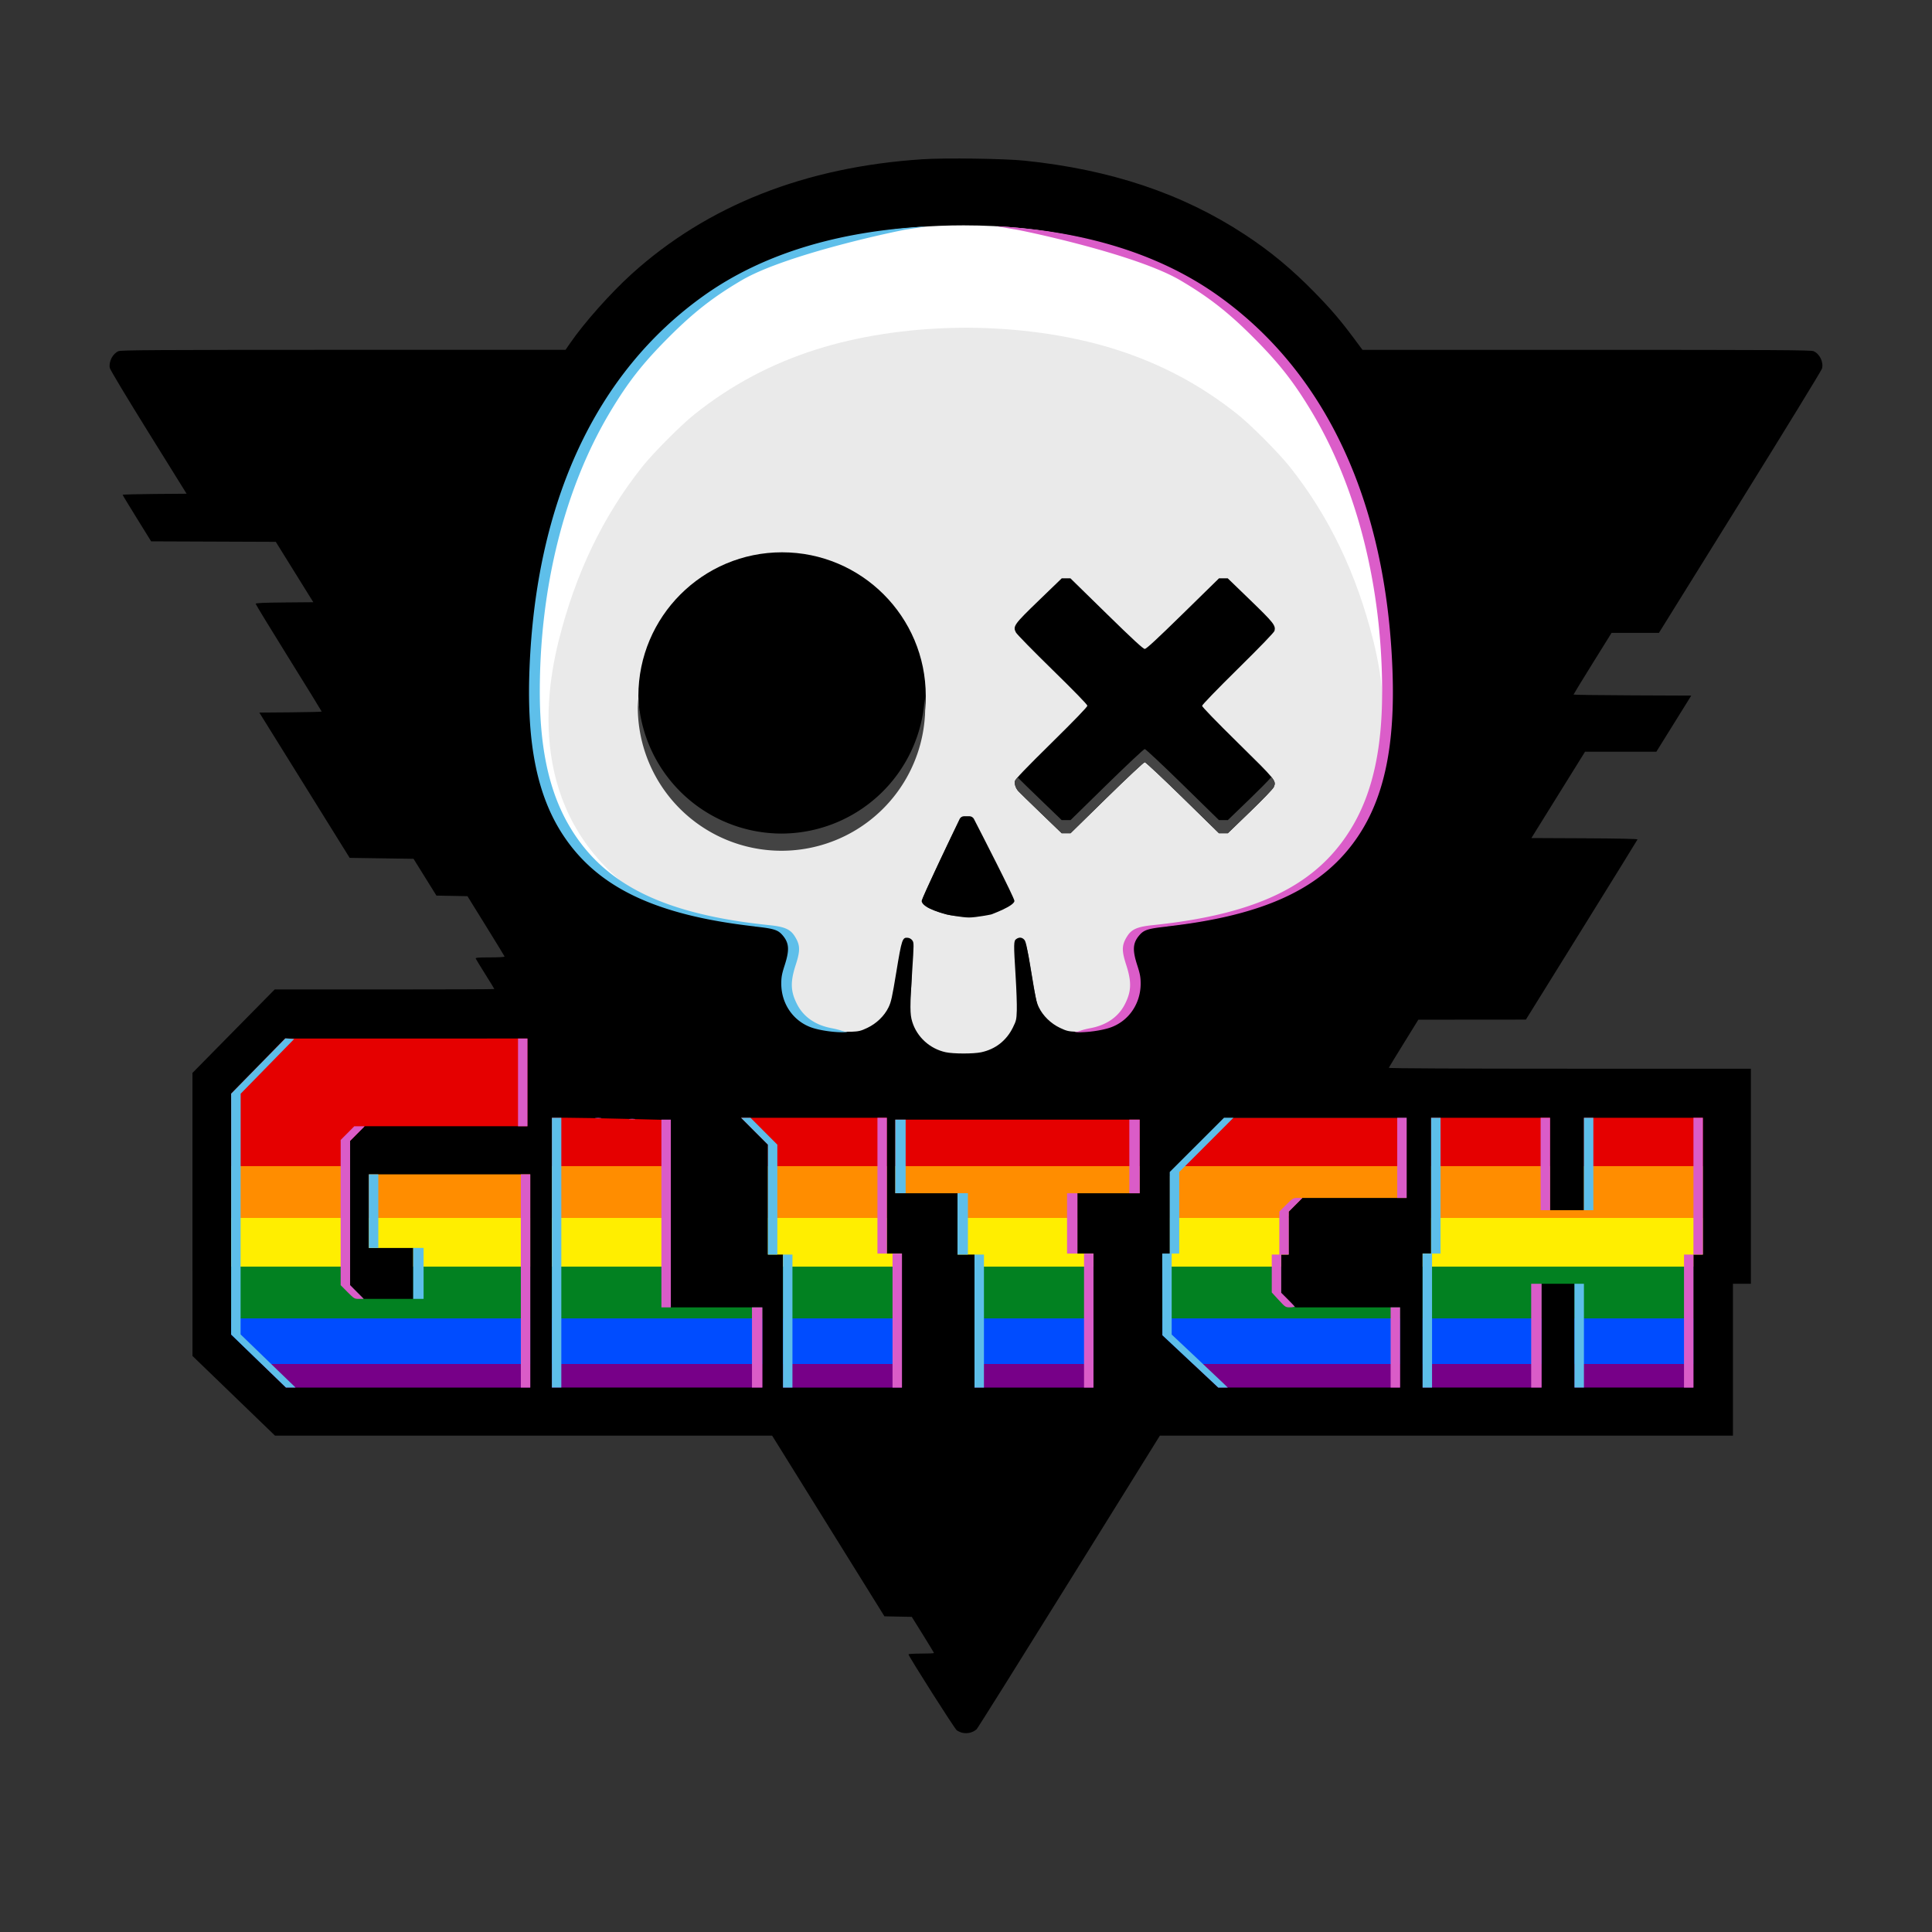 <svg xmlns="http://www.w3.org/2000/svg" xmlns:xlink="http://www.w3.org/1999/xlink" xml:space="preserve" width="1365.333" height="1365.333"><rect width="100%" height="100%" fill="#333333" stroke="none"/><defs><linearGradient id="a"><stop offset="0" style="stop-color:#708;stop-opacity:1"/><stop offset=".171" style="stop-color:#708;stop-opacity:1"/><stop offset=".171" style="stop-color:#004cff;stop-opacity:1"/><stop offset=".325" style="stop-color:#004cff;stop-opacity:1"/><stop offset=".325" style="stop-color:#028121;stop-opacity:1"/><stop offset=".497" style="stop-color:#028121;stop-opacity:1"/><stop offset=".497" style="stop-color:#fe0;stop-opacity:1"/><stop offset=".658" style="stop-color:#fe0;stop-opacity:1"/><stop offset=".658" style="stop-color:#ff8d00;stop-opacity:1"/><stop offset=".829" style="stop-color:#ff8d00;stop-opacity:1"/><stop offset=".829" style="stop-color:#e50000;stop-opacity:1"/><stop offset="1" style="stop-color:#e50000;stop-opacity:1"/></linearGradient><linearGradient xlink:href="#a" id="b" x1="653.669" x2="653.669" y1="1000.49" y2="787.998" gradientUnits="userSpaceOnUse"/></defs><path d="M685.44 141.56a692 692 0 0 0-21.555.042c-9.2.165-17.534.543-24.54 1.265C496.644 157.58 398.27 251.157 369.599 398.2c-8.318 42.658-11.106 98.366-5.87 134.018 4.023 27.387 13.685 54.482 28.03 73.607 1.693 2.258 2.912 3.902 5.394 6.162 1.241 1.13 1.743 2.815 8.221 4.729 3.239.957 39.75 22.071 46.117 17.512s-21.614-31.39-21.369-34.573c.49-6.366-.775-7.473-1.346-9.008-.57-1.534-1.105-2.616-1.675-3.707-1.142-2.18-2.443-4.267-4.07-6.632-19.344-28.114-25.242-76.222-11.348-128.823 11.8-44.68 35.63-90.178 60.173-116.935 51.49-56.135 109.465-81.126 197.073-83.805C740.71 248.55 797.722 263.7 847.028 297c5.973 4.035 17.882 14.235 30.527 26.863 16.013 15.993 21.1 22.02 29.89 35.291 34.725 52.42 53.701 122.598 48.051 167.485-3.232 25.677-13.164 48.924-27.523 65.992-2.75 3.27-5.097 6.213-6.957 8.754-.93 1.27-1.686 2.298-2.68 4-.497.85-1.084 1.461-2.06 4.594-.489 1.566-1.852 3.668-.426 10.03.712 3.182-12.819 15.346-8.78 18.473 4.04 3.128 24.49-3.486 27.496-3.486 7.495 0 8.662-1.947 10.079-2.767a23 23 0 0 0 2.908-1.975c1.442-1.118 2.507-2.09 3.664-3.176 2.314-2.172 4.785-4.708 7.37-7.484 5.173-5.553 10.284-11.286 14.173-17.008 23.023-33.879 30.826-78.338 27.66-137.988-1.582-29.802-3.236-42.981-8.906-70.994-6.068-29.977-16.844-62.323-29.506-88.211-16.984-34.725-33.816-58.204-60.069-83.645-41.95-40.655-92.655-64.962-156.943-76.023-14.736-2.536-37.468-3.867-59.557-4.164" style="fill:#fff;stroke-width:10.69"/><path d="M682.667 231.591q-4.186.01-8.366.107c-34.191.795-67.957 5.904-97.37 15.233-31.958 10.136-60.059 25.09-86.07 45.799-9.632 7.67-29.081 27.203-37.007 37.17-27.778 34.931-47.249 75.534-59.144 123.334-12.813 51.484-16.882 134.133 65.168 184.718 21.817 9.602 46.73 15.56 81.83 19.567 12.416 1.417 14.934 2.248 18.693 6.17 4.942 5.155-7.665 13.103-11.057 22.66-2.932 8.261-1.443 31.323.582 37.992 2.286 7.525 18.534-2.252 25.342 1.994 5.58 3.48 19.264 6.22 28.951 5.797 5.343-.234 6.736-.572 11.278-2.729 6.505-3.089 12.009-8.409 14.99-14.49 1.847-3.766 2.574-7.063 5.56-25.213 3.779-22.962 4.253-24.373 8.067-23.99 1.236.124-3.638 4.603-2.908 5.621 1.148 1.603 3.975 7.158 2.746 26.072-1.668 25.66-5.088 30.184-3.395 35.662 3.322 10.756 19.152 11.098 30.305 13.524 2.592.564 7.145.864 11.805.898 4.66-.034 9.213-.334 11.804-.898 11.154-2.426 25.391-4.848 28.713-15.604 1.692-5.478 2.946-11.036 1.278-36.697-1.23-18.914-2.358-15.354-1.21-16.957.73-1.018-3.269-11.497-2.033-11.62 3.814-.384 4.288 1.027 8.067 23.99 2.986 18.149 3.714 21.446 5.56 25.212 2.982 6.081 8.486 11.401 14.99 14.49 4.542 2.157 5.935 2.495 11.278 2.729 9.687.424 23.371-2.316 28.951-5.797 6.808-4.246 26.302.772 28.588-6.754 2.025-6.669.445-20.905-2.487-29.166-3.392-9.557-16.176-21.57-11.234-26.726 3.76-3.922 6.278-4.753 18.694-6.17 35.1-4.008 60.013-9.965 81.83-19.567 82.05-50.585 77.98-133.234 65.168-184.718-11.896-47.8-31.367-88.403-59.145-123.334-7.925-9.967-27.374-29.5-37.008-37.17-26.01-20.71-54.11-35.663-86.068-45.8-29.413-9.328-63.18-14.437-97.371-15.232q-4.18-.096-8.365-.107m0 345.998c1.636.064 3.206.466 3.898 1.158 1.621 1.622 26.832 54.959 26.832 56.766 0 3.292-1.803 5.194-6.957 7.34-2.747 1.143-7.33 2.67-10.186 3.392-3.984 1.008-6.402 1.237-13.587 1.108-7.186.13-9.604-.1-13.588-1.108-2.855-.722-7.439-2.249-10.186-3.392-5.154-2.146-6.957-4.048-6.957-7.34 0-1.807 25.211-55.144 26.832-56.766.692-.692 2.263-1.094 3.899-1.158" style="fill:#eaeaea;fill-opacity:1"/><path d="M1011.87 775.762a17.26 17.26 0 0 0-17.259 17.258v83.488a17.26 17.26 0 0 0-6.363 12.68v94.044a17.26 17.26 0 0 0 17.258 17.258h83.439a17.26 17.26 0 0 0 12.02-5.705 17.26 17.26 0 0 0 12.021 5.705h83.438a17.26 17.26 0 0 0 17.258-17.258V901.87a17.26 17.26 0 0 0 6.365-12.682V793.02a17.26 17.26 0 0 0-17.258-17.258h-83.44a17.26 17.26 0 0 0-12.02 5.703 17.26 17.26 0 0 0-12.02-5.703h-41.72zm-379.009 12.236a6.436 6.436 0 0 0-6.435 6.436v51.619a6.436 6.436 0 0 0 6.435 6.435h37.405v36.699a6.436 6.436 0 0 0 6.435 6.436h5.586v87.609a6.436 6.436 0 0 0 6.436 6.436h83.438a6.436 6.436 0 0 0 6.435-6.436v-94.044a6.436 6.436 0 0 0-6.436-6.436h-4.877v-30.263h37.405a6.436 6.436 0 0 0 6.435-6.436v-51.619a6.436 6.436 0 0 0-6.435-6.436h-85.915zm238.815 1.916-1.139 1.139-1.303 1.3h-3.373a.67.67 0 0 0-.47.196l-19.274 19.263-19.273 19.266a.67.67 0 0 0-.196.47v56.973h-4.99a.665.665 0 0 0-.666.667v56.98c0 .183.076.359.21.484l19.622 18.487 19.621 18.486a.67.67 0 0 0 .457.182l64.17.047 64.17.044a.665.665 0 0 0 .666-.666v-55.861c0-.368-.125-3.457-.493-3.456l-36.81-2.79-37.09 2.79-3.216-3.277-6.535-3.763v-27.021h4.283a.665.665 0 0 0 .666-.667v-29.744l4.56-4.595 4.559-4.594h73.652a.665.665 0 0 0 .666-.666V793.02a.665.665 0 0 0-.666-.666h-6.047l-.023-1.229v-1.21H877.147ZM524.34 776.008a17.013 17.013 0 0 0-12.041 29.027l9.36 9.38 4.388 4.397v70.376a17.01 17.01 0 0 0 10.605 15.294v78.75a17.013 17.013 0 0 0 17.012 17.012h83.44a17.013 17.013 0 0 0 17.011-17.012v-94.044a17.01 17.01 0 0 0-10.607-15.295V793.02a17.013 17.013 0 0 0-17.012-17.012h-51.078ZM203.072 728.87a8.13 8.13 0 0 0-5.738 2.368l-19.537 19.463-.002.002-19.535 19.463a8.13 8.13 0 0 0-2.39 5.76V944.41a8.13 8.13 0 0 0 2.415 5.783l19.5 19.27v.002l19.5 19.268a8.13 8.13 0 0 0 5.713 2.345l85.5.028 85.5.025a8.133 8.133 0 0 0 8.133-8.131V833a8.133 8.133 0 0 0-8.131-8.13H262a8.133 8.133 0 0 0-7.87 7.497v-19.736l3.614-3.87 3.393-3.63H372a8.133 8.133 0 0 0 8.13-8.131v-60a8.133 8.133 0 0 0-8.13-8.13h-84.465ZM254.2 883.796a8.13 8.13 0 0 0 7.8 7.334h21.87v21.739h-10.241c-7.965 0-12.492-.223-14.508-.604s-1.444-.15-2.924-1.54c-1.122-1.054-.812-.739-.828-.775s-.42-1.197-.678-4.295c-.315-3.8-.431-11.597-.492-21.86m136.123-105.52a15.806 15.806 0 0 0-15.804 15.805v189.506a15.806 15.806 0 0 0 15.804 15.805H537.4a15.806 15.806 0 0 0 15.805-15.805v-56.568a15.806 15.806 0 0 0-15.805-15.805h-47.834V795.91a15.806 15.806 0 0 0-14.474-15.748l-10.819-.914h-.002c-8.008-.677-25.799-.973-43.048-.973z" style="fill:url(#b);fill-opacity:1;stroke-width:5.345"/><path d="M680.1 1224.554c-1.239-.278-3.039-1.086-4-1.795-1.551-1.144-34.082-52.362-34.082-53.66 0-.285 4.05-.518 9-.518s9-.18 9-.4-3.525-6.06-7.834-12.976l-7.833-12.574-9.661-.192-9.661-.191-39.673-63.83-39.672-63.83-175.666-.01-175.667-.01-29.16-28.161-29.159-28.161-.01-100.01-.01-100.01 29.056-29.49 29.055-29.49h77.611c42.687 0 77.612-.133 77.612-.296s-2.888-4.887-6.417-10.5c-3.529-5.612-6.561-10.58-6.738-11.038-.249-.645 2.044-.833 10.139-.833 6.477 0 10.375-.247 10.238-.648-.122-.356-6.072-10.09-13.222-21.63l-13-20.983-10.964-.203-10.963-.203-8.09-13-8.092-13-22.568-.333-22.568-.333-31.916-51.334-31.916-51.333 22.038-.176c12.121-.097 22.039-.343 22.039-.548s-10.5-17.254-23.334-37.886-23.333-37.856-23.333-38.275c0-.552 5.632-.811 20.368-.939l20.367-.176-13.256-21.333-13.256-21.334-44.042-.171-44.042-.172-10.07-16.233c-5.538-8.928-10.07-16.422-10.07-16.653s10.17-.499 22.597-.595l22.597-.176-26.928-43.315c-15.268-24.56-27.11-44.289-27.35-45.564-.849-4.53 2.078-10.156 6.175-11.868 1.848-.772 27.299-.923 159.055-.94l156.855-.022 3.315-4.812c9.914-14.392 28.575-35.36 43.41-48.778 53.533-48.417 122.578-75.651 205.526-81.069 16.008-1.045 57.89-.467 72.082.995 60.916 6.277 111.552 23.26 155.667 52.208 17.972 11.793 32.972 24.21 49.036 40.591 11.562 11.79 18.462 19.824 27.83 32.408l6.328 8.5h158.258c132.983 0 158.609.147 160.457.919 4.344 1.815 7.238 7.733 6.016 12.304-.359 1.344-26.435 43.918-57.946 94.61l-57.294 92.167h-33.471l-13.44 21.61c-7.393 11.885-13.44 21.782-13.44 21.994s18.719.463 41.598.557l41.6.172-12.335 19.833-12.334 19.834h-50.4l-18.954 30.5-18.955 30.5 37.61.172c23.659.108 37.528.41 37.39.812-.122.352-17.92 29.141-39.554 63.976l-39.333 63.336-38 .032-38 .032-10.334 16.702c-5.683 9.186-10.433 16.98-10.555 17.32-.136.378 49.433.618 127.833.618h128.056v152h-12.667v107.333h-405L755.5 1117.818c-35.298 56.78-64.698 103.691-65.333 104.245-2.698 2.352-6.491 3.288-10.073 2.484zM374.683 905.248v-75.333h-114v52h31.334v36h-34.969l-4.85-4.817-4.848-4.817V806.277l5.15-5.181 5.152-5.181h115.031v-62H201.462l-19.056 19.497-19.055 19.498v170.186l19.36 18.743 19.362 18.742h172.611zm164 47v-28.333h-64.666V791.506l-31.167-.809c-17.142-.444-36.042-.803-42-.795l-10.833.013V980.58h148.666zm98.667-19v-47.333h-10.667v-96H523.701l9.492 9.508 9.491 9.508v77.65h10.667v94h84zm135.333 0v-47.333H761.35v-42.667h44v-52H632.684v52h44v43.333h12v94h84zm216.667 19v-28.333h-73.836l-5.071-5.167-5.072-5.167-.01-13.5-.012-13.5h5.333v-30.366l4.85-4.817 4.848-4.817h73.636v-56.666H865.025l-19.17 19.162-19.172 19.162v57.676h-5.333l.057 28.833.057 28.833 19.74 18.5 19.739 18.5H989.35Zm100-8.333v-36.667h23.333v73.333h84v-94h6.667v-96.666h-84v65.333h-24v-65.333h-84v96h-6v94.666h84zM693.432 743.622c9.999-2.12 17.784-8.202 22.368-17.478 2.374-4.803 2.553-5.588 2.768-12.182.126-3.876-.246-14.655-.827-23.954-1.455-23.274-1.425-25.093.425-26.389 2.075-1.453 4.05-1.293 5.677.462 1.153 1.244 1.973 5.077 4.799 22.438 2.89 17.76 3.716 21.586 5.442 25.202 2.923 6.124 8.507 11.582 15.007 14.669 4.58 2.175 5.956 2.508 11.337 2.743 6.787.297 16.752-1.1 23.256-3.258 5.513-1.83 10.756-5.63 14.434-10.458 4.474-5.875 6.055-10.44 6.405-18.502.272-6.282.145-7.11-2.194-14.33-3.622-11.177-3.245-15.95 1.709-21.592 3.675-4.185 6.158-5.023 19.204-6.477 69.91-7.79 110.968-27.044 135.233-63.418 18.512-27.751 26.114-64.539 24.178-117.012-1.326-35.957-5.126-63.582-13.093-95.171-21.748-86.242-70.22-151.43-138.876-186.77-42.53-21.893-92.58-32.892-149.666-32.892-89.6 0-161.704 27.147-213.713 80.46C415.7 292.616 385.955 368 380.03 460.904c-.874 13.714-.862 43.719.021 54.012 5.224 60.804 29.945 99.223 77.242 120.038 21.817 9.602 46.73 15.558 81.83 19.566 12.416 1.417 14.935 2.249 18.694 6.17 4.942 5.156 5.593 11.336 2.201 20.892-2.932 8.262-3.453 16.842-1.427 23.511 2.286 7.526 7.285 13.997 14.093 18.244 5.58 3.48 19.262 6.22 28.95 5.796 5.342-.234 6.737-.57 11.279-2.728 6.505-3.089 12.008-8.408 14.989-14.49 1.847-3.766 2.574-7.063 5.56-25.212 3.779-22.963 4.253-24.373 8.066-23.99 1.237.124 2.489.85 3.218 1.87 1.149 1.602 1.145 2.418-.084 21.333-1.668 25.66-1.664 30.717.028 36.196 3.322 10.755 12.433 19.052 23.586 21.478 5.46 1.187 19.622 1.206 25.156.033z" style="fill:#000"/><path d="M654.192 160.096c-61.555 3.292-115.162 19.14-156.938 48.935-76.194 54.343-118.713 145.779-123.1 264.72-1.935 52.475 5.666 89.262 24.178 117.013 24.467 36.677 65.443 56.033 134.967 63.925v.055l.933.106c12.884 1.435 15.656 2.343 18.909 6.2 1.706 2.024 2.817 3.975 3.357 6.19.18.739.298 1.507.352 2.317.216 3.238-.57 7.145-2.307 12.515-1.997 6.177-2.42 8.463-2.42 13.092 0 14.239 8.555 26.573 21.531 31.037 6.116 2.104 16.717 3.554 23.721 3.244l.908-.04.117-.3c-.402.02-.739.019-1.035.002-2.075-.116-2.208-1.073-9.908-2.542-11.406-2.177-19.782-8.069-24.293-17.086a45 45 0 0 1-1.496-3.295c-.863-2.139-1.456-4.182-1.783-6.258-.817-5.19.03-10.583 2.482-18.166 1.238-3.826 1.99-6.751 2.24-9.24.125-1.245.123-2.38-.006-3.465a13.5 13.5 0 0 0-.771-3.158c-.516-1.388-1.264-2.788-2.248-4.338-3.086-4.861-7.176-6.647-17.723-7.735-74.819-7.72-117.15-28.67-141.49-70.027-14.17-24.075-20.892-54.598-20.902-94.883-.019-74.244 17.703-144.536 49.984-198.25 12.615-20.99 22.928-34.096 41.291-52.476 17.528-17.545 31.424-28.391 51.387-40.108 32.343-18.982 114.868-35.925 117.54-36.074z" style="fill:#5ebfea;fill-opacity:1"/><path d="M683.191 576.834h-2.034c-1.132 0-2.445.8-2.933 1.82-4.736 9.902-26.886 56.333-26.886 58.004 0 5.26 17.74 9.587 17.74 9.587s10.455 2.142 15.682 2.142 15.682-2.142 15.682-2.142 16.44-5.956 16.44-9.587c0-2.206-23.63-48.216-28.67-58.004-.517-1.006-1.855-1.82-2.986-1.82z" style="fill:#000;fill-opacity:1;stroke-width:1.035"/><path d="m750.319 408.707-16.026 15.48c-17.709 17.107-18.614 18.365-16.362 22.76.64 1.25 12.261 13.12 25.826 26.378 15.078 14.74 24.674 24.608 24.693 25.394.02.83-9 10.182-25.362 26.293-17.918 17.643-25.518 25.562-25.81 26.89-.494 2.247.522 5.204 2.533 7.38.804.871 7.993 7.877 15.975 15.57l14.511 13.986h6.251l25.639-25.112c14.102-13.81 26.161-25.111 26.798-25.111s12.698 11.3 26.8 25.111l25.642 25.112h6.262l15.789-15.234c9.11-8.79 16.168-16.138 16.683-17.37 1.876-4.483 1.757-4.628-25.296-31.242-14.979-14.736-25.356-25.445-25.356-26.167 0-.72 10.406-11.485 25.372-26.245 15.983-15.763 25.533-25.668 25.81-26.77.946-3.767-.591-5.72-17.023-21.61l-16.02-15.493h-6.18l-25.47 24.942c-18.574 18.192-25.884 24.945-27.007 24.945-1.122 0-8.445-6.758-27.026-24.945l-25.486-24.942h-3.08z" style="fill:#000;fill-opacity:1;stroke-width:1.004"/><path d="M704.148 159.875c61.556 3.292 115.035 19.36 156.811 49.156 76.195 54.343 118.713 145.779 123.1 264.72 1.935 52.475-5.665 89.262-24.178 117.013-24.467 36.677-65.443 56.033-134.966 63.925v.055l-.934.106c-12.884 1.435-15.656 2.343-18.908 6.2-1.706 2.024-2.817 3.975-3.358 6.19a13.6 13.6 0 0 0-.351 2.317c-.216 3.238.57 7.145 2.306 12.515 1.997 6.177 2.42 8.463 2.42 13.092 0 14.239-8.555 26.573-21.53 31.037-6.116 2.104-16.718 3.554-23.722 3.244l-.908-.04-.117-.3c.403.02.74.019 1.035.002 2.075-.116 2.208-1.073 9.908-2.542 11.406-2.177 19.782-8.069 24.293-17.086a45 45 0 0 0 1.496-3.295c.863-2.139 1.457-4.182 1.784-6.258.817-5.19-.03-10.583-2.483-18.166-1.237-3.826-1.99-6.751-2.24-9.24-.125-1.245-.123-2.38.006-3.465s.384-2.118.771-3.158c.516-1.388 1.264-2.788 2.248-4.338 3.087-4.861 7.176-6.647 17.723-7.735 74.82-7.72 117.15-28.67 141.49-70.027 14.17-24.075 20.893-54.598 20.903-94.883.018-74.244-17.704-144.536-49.985-198.25-12.615-20.99-22.927-34.096-41.29-52.476-17.528-17.545-31.424-28.391-51.387-40.108-32.344-18.982-114.868-35.925-117.54-36.074z" style="fill:#db5dc9;fill-opacity:1"/><path d="M368.081 905.248v-75.333h6.667V980.58h-6.667zm163.334 47v-28.333h7.333v56.666h-7.333zm99.333-19v-47.333h6.667v94.666h-6.667zm135.333 0v-47.333h6.667v94.666h-6.667zm216.667 19v-28.333h6.667v56.666h-6.667zm99.333-8.333v-36.667h7.334v73.333h-7.334zm108-10.334v-47h6.667v-96.666h6.667v96.666h-6.667v94h-6.667zm-722.666-76v-66.333h6.666v132.667h-6.666zM903.58 918.62l-4.833-5.26v-26.78h5.333v-30.366l4.85-4.817c4.707-4.676 4.945-4.817 8.15-4.817h3.3l-4.816 4.85-4.817 4.848v30.302h-5.333v27.036l4.666 4.63c2.567 2.548 4.583 4.8 4.81 5.03.199.204-1.568.63-3.31.62-3.095-.016-3.276-.136-8-5.278m-658.016-5.553-4.817-4.85V805.614l4.817-4.85 4.816-4.848h7.336l-5.151 5.181-5.151 5.181v101.94l4.816 4.849 4.817 4.849h-3.333c-3.253 0-3.45-.117-8.15-4.85m374.516-75.151v-48h6.667v96h-6.667zm134 26.666v-21.333h7.334v42.667h-7.334zm334.667-42v-32.666h6.667v65.333h-6.667zm-101.333-4.333v-28.333h6.666v56.666h-6.666zm-189.334-1v-26h7.334v52h-7.334zm-432-52.333v-31h6.667v62h-6.667zm78.834 25.855c1.008-.152 2.658-.152 3.666 0 1.009.153.184.278-1.833.278s-2.842-.125-1.833-.278m-24-.666c1.008-.153 2.658-.153 3.666 0s.184.278-1.833.278-2.842-.125-1.833-.278" style="fill:#da5cc8"/><path d="m182.712 961.839-19.361-18.743V772.9l19.167-19.556 19.166-19.556 3.105.23 3.104.23-18.908 19.333-18.91 19.334-.028 85.041-.03 85.042 6.5 6.31c3.576 3.47 12.319 11.926 19.43 18.791l12.929 12.482h-6.802zm207.306-76.591v-95.333h6.666V980.58h-6.666zM553.35 933.58v-47h6.667v94h-6.667zm135.333 0v-47h6.667v94h-6.667zm152.52 28.5-19.74-18.5-.056-28.833-.057-28.833h5.333v-57.676l19.17-19.162 19.172-19.162h6.649l-19.162 19.17-19.162 19.171v57.659h-5.334v57.182l16.834 15.853c9.258 8.718 18.179 17.152 19.824 18.742l2.991 2.89h-6.723zm164.147-28.833v-47.333h6v-96h6.667v96h-6v94.666h-6.667zm107.333 10.667v-36.667h6.667v73.333h-6.667zm-820.666-44v-18h7.333v36h-7.333zm250.666-52.159V808.93l-9.491-9.508-9.492-9.508h6.667l9.492 9.508 9.49 9.508v77.65h-6.666zm134 17.159v-21.667h7.334v43.333h-7.334zm-416-9v-26h6.667v52h-6.667zm858.667-33.334v-32.666h6.667v65.333h-6.667zm-486.667-5.333v-26h7.334v52h-7.334z" style="fill:#5dbee9"/><circle cx="552.684" cy="491.859" r="101.55" style="opacity:1;fill:#000;fill-opacity:1;stroke-width:2.737"/><path d="M451.125 493.6a102 102 0 0 0-.399 6.071 101.55 101.55 0 0 0 101.55 101.55 101.55 101.55 0 0 0 101.552-101.55 102 102 0 0 0-.399-6.07 101.55 101.55 0 0 1-101.152 95.478 101.55 101.55 0 0 1-101.152-95.478" style="fill:#434343;fill-opacity:1;stroke-width:2.737"/><path d="M808.985 529.347c-.637 0-12.696 11.3-26.798 25.112l-25.64 25.111h-6.249l-14.512-13.984c-7.982-7.693-15.17-14.7-15.974-15.57q-.324-.35-.612-.723c-1.222 1.4-1.842 2.25-1.922 2.611-.493 2.246.523 5.202 2.534 7.379.804.87 7.992 7.878 15.974 15.57l14.512 13.985h6.25l25.639-25.112c14.102-13.811 26.161-25.111 26.798-25.111s12.699 11.3 26.801 25.111l25.64 25.112h6.264l15.787-15.233c9.112-8.79 16.169-16.139 16.684-17.37.923-2.208 1.364-3.362-1.654-7.142-2.677 3.033-8.292 8.744-15.03 15.245L867.69 579.57h-6.263l-25.64-25.111c-14.103-13.812-26.165-25.112-26.802-25.112" style="fill:#444;fill-opacity:1;stroke-width:1.004"/></svg>